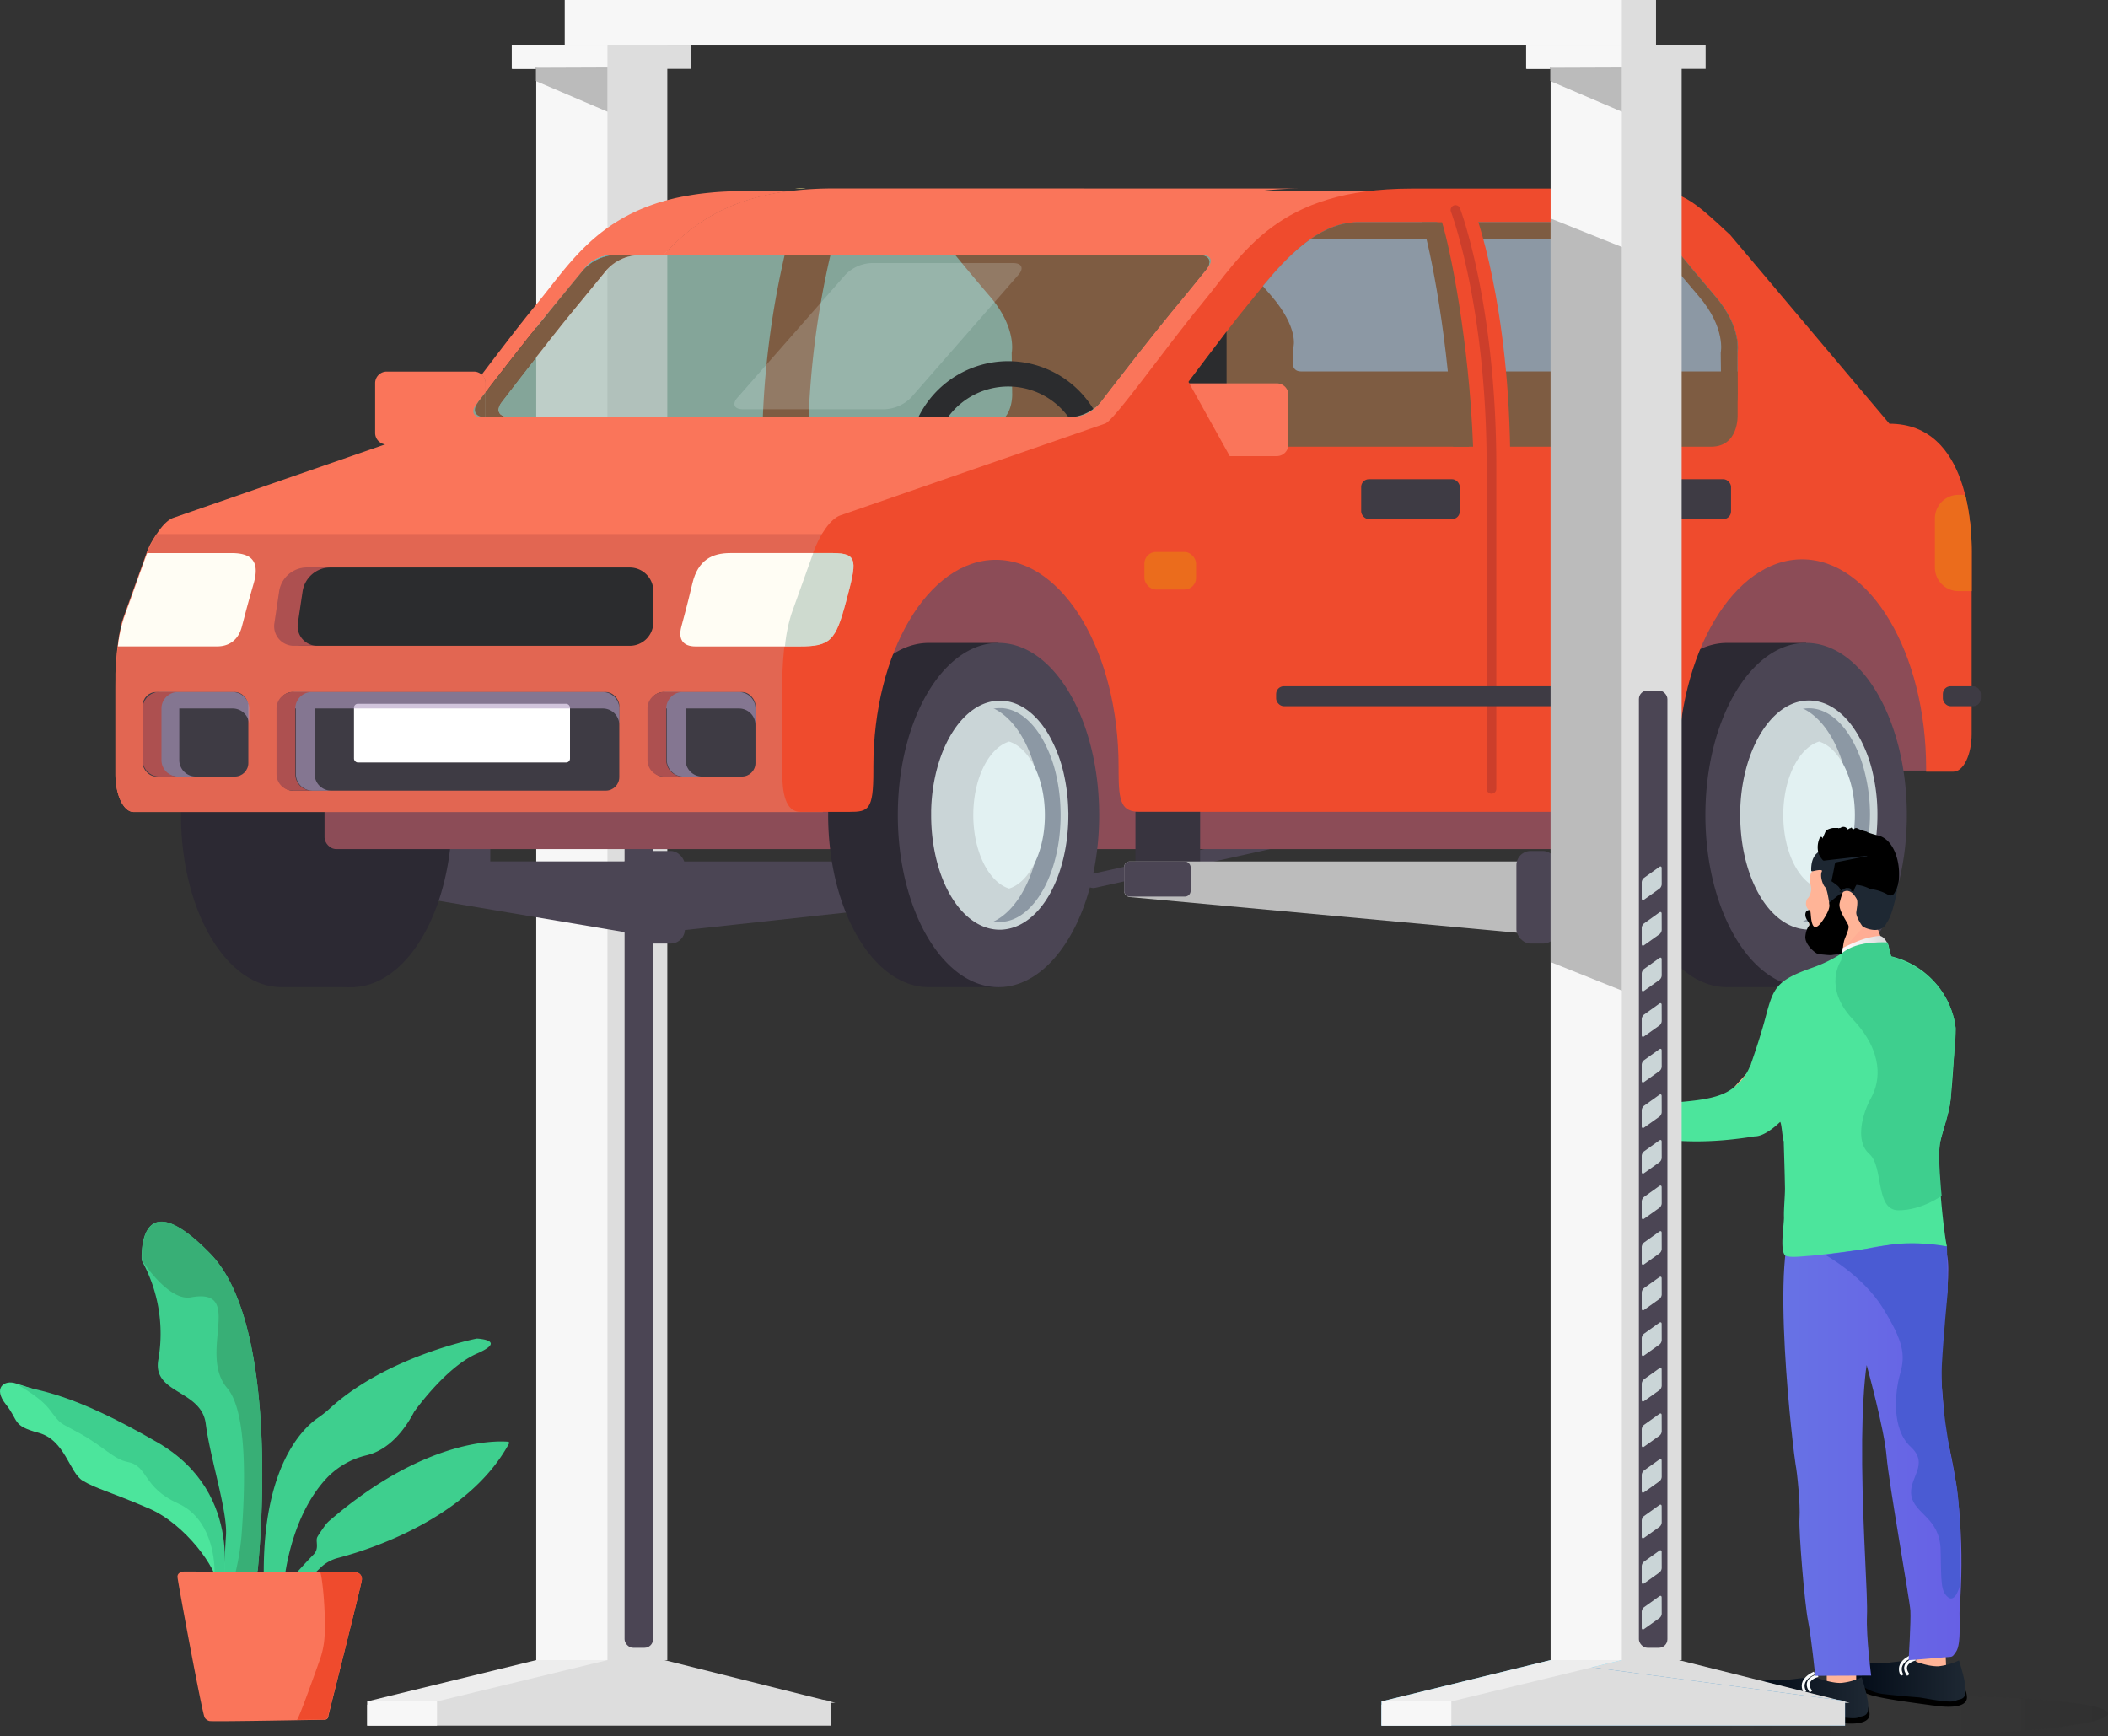 <svg xmlns="http://www.w3.org/2000/svg" xmlns:xlink="http://www.w3.org/1999/xlink" viewBox="0 0 739.83 609.44"><rect x="0" y="0" width="739.83" height="609.44" fill="#333333" stroke="none"/><defs><style>.cls-1,.cls-28{isolation:isolate;}.cls-2{fill:#4b4554;}.cls-3{fill:#ddd;}.cls-4{fill:#f7f7f7;}.cls-5{fill:#2c2933;}.cls-6{fill:#fa755a;}.cls-7{fill:#8c4c57;}.cls-8,.cls-9{fill:#fbef00;}.cls-45,.cls-9{opacity:0.5;}.cls-10{fill:#e26652;}.cls-11{fill:#fff;}.cls-12{fill:#2b2c2e;}.cls-13{fill:#feeb8d;}.cls-14{fill:#8c98a4;}.cls-15{fill:#cad5d7;}.cls-16,.cls-25{fill:#84a599;}.cls-17{fill:#ef4b2d;}.cls-18{fill:#7e5c42;}.cls-19{fill:#3e3b44;}.cls-20{fill:#b39dc4;}.cls-20,.cls-44{opacity:0.6;}.cls-20,.cls-44,.cls-45,.cls-48{mix-blend-mode:multiply;}.cls-21{fill:#ad5050;}.cls-22{fill:#cc3e2b;}.cls-23{fill:#e2f1f2;}.cls-24{fill:#fffdf4;}.cls-25{opacity:0.4;}.cls-26{fill:#eb6c1c;}.cls-27{fill:#ffad94;}.cls-28{opacity:0.2;fill:url(#Gradiente_sem_nome_14);}.cls-29{fill:url(#Gradiente_sem_nome_3);}.cls-30{fill:#ffb497;}.cls-31{fill:url(#Gradiente_sem_nome_8);}.cls-32{fill:none;stroke:#fafcfc;stroke-miterlimit:10;}.cls-33{fill:url(#Gradiente_sem_nome_8-2);}.cls-34{fill:url(#Gradiente_sem_nome_9);}.cls-35{fill:url(#Gradiente_sem_nome_10);}.cls-36{fill:url(#Gradiente_sem_nome_12);}.cls-37{fill:url(#Gradiente_sem_nome_12-2);}.cls-38{fill:url(#Gradiente_sem_nome_13);}.cls-39{fill:#4ce59c;}.cls-40{fill:#4a5bd3;}.cls-41{fill:#3ecf8e;}.cls-42{fill:#38343f;}.cls-43{fill:#bcbcbc;}.cls-44{fill:#939393;}.cls-46{fill:#3c93ce;}.cls-47{fill:#55bde5;}.cls-49{opacity:0.2;}.cls-50{fill:#64d6f9;}.cls-51{fill:#ededed;}.cls-52{fill:#38af76;}</style><linearGradient id="Gradiente_sem_nome_14" x1="-5477.79" y1="1191.39" x2="-5260.64" y2="1191.39" gradientTransform="matrix(-0.67, 0.01, 0, 0.56, -2932.77, -11.12)" gradientUnits="userSpaceOnUse"><stop offset="0" stop-color="#030303" stop-opacity="0.3"/><stop offset="1" stop-color="#fff" stop-opacity="0"/></linearGradient><linearGradient id="Gradiente_sem_nome_3" x1="1230.41" y1="1185.77" x2="1237.33" y2="1185.77" gradientTransform="matrix(1, 0, 0, -1, -563.86, 1625.26)" gradientUnits="userSpaceOnUse"><stop offset="0" stop-color="#1d4bac"/><stop offset="0.98" stop-color="#1d4bac"/></linearGradient><linearGradient id="Gradiente_sem_nome_8" x1="653.66" y1="1330.23" x2="693.76" y2="1330.23" gradientTransform="matrix(1, 0, 0, -1, -3.9, 1920.15)" gradientUnits="userSpaceOnUse"><stop offset="0" stop-color="#020b17"/><stop offset="1" stop-color="#1e2833"/></linearGradient><linearGradient id="Gradiente_sem_nome_8-2" x1="619.47" y1="1324.39" x2="659.6" y2="1324.39" xlink:href="#Gradiente_sem_nome_8"/><linearGradient id="Gradiente_sem_nome_9" x1="639.56" y1="1609.36" x2="670.14" y2="1609.36" gradientTransform="matrix(1, 0, 0, -1, -3.9, 1920.15)" gradientUnits="userSpaceOnUse"><stop offset="0" stop-color="#1d2732"/><stop offset="1" stop-color="#1e2833"/></linearGradient><linearGradient id="Gradiente_sem_nome_10" x1="1104.08" y1="1403.4" x2="1174.22" y2="1403.4" gradientTransform="matrix(1, 0.06, 0.06, -1, -635.44, 1716.9)" gradientUnits="userSpaceOnUse"><stop offset="0" stop-color="#ebb7a1"/><stop offset="0.19" stop-color="#f2b797"/><stop offset="0.58" stop-color="#fcb789"/><stop offset="0.9" stop-color="#ffb784"/></linearGradient><linearGradient id="Gradiente_sem_nome_12" x1="1206.12" y1="1292.69" x2="1226.8" y2="1292.69" gradientTransform="matrix(1, 0, 0, -1, -563.86, 1625.26)" gradientUnits="userSpaceOnUse"><stop offset="0" stop-color="#fff"/><stop offset="0.29" stop-color="#fafafa"/><stop offset="0.63" stop-color="#ececec"/><stop offset="0.99" stop-color="#d4d4d4"/><stop offset="1" stop-color="#d4d4d4"/></linearGradient><linearGradient id="Gradiente_sem_nome_12-2" x1="1133.99" y1="1231.3" x2="1139.32" y2="1231.3" xlink:href="#Gradiente_sem_nome_12"/><linearGradient id="Gradiente_sem_nome_13" x1="629.81" y1="1412.75" x2="692.32" y2="1412.75" gradientTransform="matrix(1, 0, 0, -1, -3.9, 1920.15)" gradientUnits="userSpaceOnUse"><stop offset="0" stop-color="#6772e5"/><stop offset="1" stop-color="#6760e5"/></linearGradient></defs><g class="cls-1"><g id="Camada_2" data-name="Camada 2"><g id="Layer_1" data-name="Layer 1"><path class="cls-2" d="M383.7,311.69a2.57,2.57,0,0,1-.55-.06l-73-16.5a2.5,2.5,0,1,1,1.1-4.88l72.46,16.38,65-14.38a2.5,2.5,0,0,1,1.08,4.88l-65.5,14.5A2.48,2.48,0,0,1,383.7,311.69Z"/><rect class="cls-3" x="192.2" y="15.69" width="42" height="567"/><rect class="cls-2" x="219.2" y="91.36" width="10" height="487" rx="3"/><rect class="cls-4" x="188.2" y="15.69" width="25" height="567"/><rect class="cls-2" x="149.37" y="284.94" width="22.7" height="18.19"/><path class="cls-2" d="M229,325.69a1.75,1.75,0,0,0,2,1.78l115.36-12.56a2.3,2.3,0,0,0,2-2.22v-8.33a2,2,0,0,0-2-2H231a2,2,0,0,0-2,2Z"/><rect class="cls-2" x="219.04" y="298.69" width="21.33" height="32.5" rx="5"/><path class="cls-2" d="M222.37,325.69a1.64,1.64,0,0,1-2,1.67L147,315a2.44,2.44,0,0,1-2-2.33v-8.33a2,2,0,0,1,2-2h73.33a2,2,0,0,1,2,2Z"/><path class="cls-5" d="M124.51,346.49H98.87c-17,0-31.17-20.46-34.57-47.74a102.39,102.39,0,0,1-.78-12.67c0-33.37,15.82-60.42,35.35-60.42h24.44l3.13,62.1-1.93,58.73Z"/><g class="cls-1"><path class="cls-5" d="M123.31,225.66c-19.52,0-35.35,27.05-35.35,60.42a102.39,102.39,0,0,0,.78,12.67c3.41,27.28,17.59,47.74,34.57,47.74s31.16-20.46,34.56-47.74a100.48,100.48,0,0,0,.78-12.67c0-33.37-15.82-60.42-35.34-60.42Z"/></g><g class="cls-1"><path class="cls-5" d="M110.53,237.56c-11.47,0-20.78,15.9-20.78,35.52a60,60,0,0,0,.46,7.44c2,16,10.34,28.06,20.32,28.06s18.32-12,20.32-28.06a60,60,0,0,0,.46-7.44c0-19.62-9.3-35.52-20.78-35.52Z"/></g><path class="cls-6" d="M170.38,134.49V151.9a3.94,3.94,0,0,1-.59,2.09,4,4,0,0,1-3.47,2h-30.6a3.75,3.75,0,0,1-.48,0,4.07,4.07,0,0,1-3.58-4V134.49a4.07,4.07,0,0,1,4.06-4.07h30.6a4.07,4.07,0,0,1,4.06,4.07Z"/><polygon class="cls-7" points="225.59 176.53 680.42 176.53 680.42 270.46 416.75 270.46 416.75 284.51 233.83 284.51 233.83 270.46 225.59 270.46 225.59 176.53"/><rect class="cls-7" x="113.9" y="272.48" width="493.53" height="25.54" rx="4.06"/><g class="cls-1"><path class="cls-5" d="M143.77,280.52a60,60,0,0,0,.46-7.44c0-19.62-9.3-35.52-20.78-35.52Z"/><path class="cls-5" d="M123.45,237.56c-11.47,0-20.77,15.9-20.77,35.52a60.07,60.07,0,0,0,.45,7.44Z"/></g><path class="cls-8" d="M441.46,194.62a94.33,94.33,0,0,0-.54-10.19,25.4,25.4,0,0,0,.54-5.31Z"/><path class="cls-8" d="M215.55,89.57a11,11,0,0,0-2.35.28,16,16,0,0,0-8.4,4.82l.73-.9a13.14,13.14,0,0,1,7.67-4.11v-.08s0,0,0,0Z"/><path class="cls-6" d="M570.83,83.22l-1.55.65-44.53,18.65-4.56,1.92L517,105.77l-4.76,2-.93.38-2.38,1-3.28,1.38-11.45,4.79-35.87,15-10,4.2L430.48,142l-7.24,3-10.31,4.32-.33.14a24.73,24.73,0,0,1,11.64,2.67,23,23,0,0,1,4.83,3.37c.39.36.76.72,1.12,1.1a26.45,26.45,0,0,1,2.82,3.44,46,46,0,0,1,6.65,16.44,74.32,74.32,0,0,1,1.26,7.9c-1,4.66-3.24,7.93-5.85,7.93l-7.47,78.1-.08.84q0-.33,0-.84c.31-10.45-.06-78.1-.06-78.1l-134.38.78-4.35,0V285H46.9c-3.52,0-6.39-5.94-6.39-13.22V241.59c0-.28,0-.57,0-.87s0-.6,0-.9c0-.61,0-1.25,0-1.89s0-1,0-1.48c.05-1.37.13-2.79.24-4.24.06-.84.13-1.68.21-2.53,0-.56.11-1.13.17-1.69,0-.37.09-.74.14-1.11,0-.19,0-.38.07-.56l.12-.86c.06-.47.13-.93.21-1.39l0-.2c.06-.39.13-.78.2-1.16s.11-.58.17-.87a3.12,3.12,0,0,1,.09-.44,3,3,0,0,1,.09-.43c0-.11,0-.21.07-.32a4.37,4.37,0,0,1,.12-.52.29.29,0,0,1,0-.09c0-.18.08-.36.13-.54s.06-.25.1-.38a.83.83,0,0,1,0-.15c0-.17.09-.33.13-.49s.09-.32.14-.47c.14-.46.28-.89.43-1.31l7.84-21.88c.06-.17.12-.33.19-.5s0-.13.08-.2a.5.5,0,0,1,0-.13l.05-.12c0-.09.07-.18.1-.26.11-.29.23-.57.35-.85s.37-.85.56-1.26A33.89,33.89,0,0,1,55,187.43c1.86-2.89,3.92-5,5.8-5.67l74.47-25.82,18.51-6.42c1.62-.36,7.88-8.39,15.28-18.06a4.07,4.07,0,0,1,1.35,3v11.93h8.19c-3.62,0-4.79-2.36-2.59-5.24,0,0,5.57-7.28,12.22-15.76,1.3-1.67,2.65-3.38,4-5.09,3.6-4.57,7.26-9.14,10.32-12.84C207.27,101.74,213,94.68,213,94.68l.17-.19a15.83,15.83,0,0,1,10.59-4.92h9.12l.71-.76c9.46-10.19,22-19.13,44.38-21.82H518.88a137.6,137.6,0,0,1,32.48,6.13A73.93,73.93,0,0,1,563.18,78a41.63,41.63,0,0,1,4.22,2.52A28,28,0,0,1,570.83,83.22Z"/><path class="cls-6" d="M278,67c-22.42,2.69-34.92,11.63-44.38,21.82l-.71.76H213.19s0,0,0,0v.08a13.14,13.14,0,0,0-7.67,4.11l-.73.9h0l0,0-.13.16-.25.31-.36.44c-1.71,2.1-6,7.39-9.75,11.88L192.2,110c-1.28,1.56-2.62,3.23-4,5-.43.53-.86,1.07-1.28,1.61L185.79,118q-1.15,1.44-2.28,2.88c-1,1.33-2.1,2.66-3.12,4-2,2.51-3.85,4.92-5.52,7.09l-1.38,1.76c-.17.22-.34.44-.49.65l-.56.71-.39.51-.75,1-.36.46c-.2.25-.39.49-.56.72v-3.26a4.07,4.07,0,0,0-1.35-3c6.11-8,13-17.12,18.66-24l.51-.62c1.34-1.64,2.67-3.33,4-5,3.2-4.08,6.45-8.27,10.17-12.27.23-.26.47-.51.71-.76l.23-.24c.4-.42.81-.84,1.22-1.25l1.26-1.23.87-.82c.58-.54,1.17-1.08,1.78-1.59q.41-.36.81-.69a1.51,1.51,0,0,1,.2-.17c.28-.24.57-.47.86-.7s.73-.59,1.11-.87c.67-.52,1.35-1,2.06-1.52l.61-.43c.39-.27.79-.54,1.2-.8s.77-.5,1.17-.75l.66-.4,1.1-.65c.5-.29,1-.57,1.52-.84s1.19-.64,1.8-.94l1.3-.63c.67-.31,1.36-.62,2.06-.92l1.33-.55,1.15-.45.22-.08,1.22-.44,1.36-.47c.68-.23,1.38-.44,2.09-.65l1.16-.34,1.49-.4,1.62-.4c.48-.12,1-.23,1.46-.33l1.49-.31.11,0c.53-.11,1.06-.21,1.61-.3,2.27-.41,4.65-.75,7.16-1l1.92-.19q2.24-.19,4.59-.3c1.15-.06,2.33-.1,3.53-.12q1.41,0,2.88,0Z"/><path class="cls-9" d="M203.07,88.81l.24-.24-.23.24Z"/><path class="cls-6" d="M551.36,70.86v18H233.62c9.46-10.19,22-19.13,44.38-21.82H518.58C524.83,67.14,545.13,68.34,551.36,70.86Z"/><path class="cls-6" d="M457.4,66.17a123.71,123.71,0,0,0-14.6.82c-22.42,2.69-34.92,11.63-44.39,21.82l-.71.76c-5.12,5.64-9.38,11.62-13.91,17.1-.83,1-1.69,2.06-2.56,3.15-4.72,5.87-10,12.84-14.9,19.25-2,2.63-3.94,5.15-5.74,7.47-2.72,3.5-5.13,6.52-7,8.68-.38.44-.73.84-1.07,1.2a8.45,8.45,0,0,1-2.66,2.28l-80.26,27.83-12.72,4.41c-2,.77-4.32,3.17-6.31,6.49a37.2,37.2,0,0,0-3.08,6.56l-21.89,3.07-15.06,2.11L105.25,213.93l-5,.71-3.36.47-5.51.77a54.46,54.46,0,0,0-2.39,12.2c-.46,4.48-.64,9.06-.64,12.68V270.9a27.65,27.65,0,0,0,.28,3.9,22,22,0,0,0,1.68,6.05c1.11,2.42,2.62,4,4.27,4.1H78.05c-3.18-.18-5.79-5.88-6.18-12.39,0-.55-.05-1.1-.05-1.66V240.76a125.74,125.74,0,0,1,.77-13.85,51.41,51.41,0,0,1,2.26-11l7.78-21.71.06-.18a37.2,37.2,0,0,1,3.08-6.56c2-3.32,4.26-5.72,6.31-6.49l72-25,5.7-2,15.27-5.29a8.45,8.45,0,0,0,2.66-2.28c.16-.17.32-.34.48-.53,1.13-1.25,2.48-2.88,4-4.77,5.69-7.1,13.73-18,21-27.22,2-2.57,4-5,5.8-7.23,4.53-5.48,8.79-11.46,13.91-17.1l.71-.76c9.46-10.19,22-19.13,44.38-21.82a123.71,123.71,0,0,1,14.6-.82Z"/><path class="cls-10" d="M293.11,193.15l-4.35,0V285H46.9c-3.52,0-6.39-5.95-6.39-13.23V241.59c0-7.28.71-18.44,3-24.88l7.84-21.89A37,37,0,0,1,55,187.44H293.11Z"/><g class="cls-1"><path class="cls-5" d="M351.66,346.49H326c-17,0-31.16-20.46-34.57-47.74a102.39,102.39,0,0,1-.78-12.67c0-33.37,15.82-60.42,35.35-60.42h24.44l3.13,62.1-1.92,58.73Z"/><path class="cls-5" d="M606.16,225.66c-19.53,0-35.35,27.05-35.35,60.42a102.39,102.39,0,0,0,.78,12.67c3.4,27.28,17.59,47.74,34.57,47.74h24l3.72-120.83Z"/></g><path class="cls-11" d="M603.33,152.18v-23S597.26,97,588.86,85c-1.93-2.76-3.94-4.45-6.84-4.45H473.14l-.5.26-1.2-.39h0c-1.28,0-8.14.54-16.94,11.19-3.8,4.59-42.89,53.66-48.82,60.6Z"/><path class="cls-12" d="M99.62,218.52a6.91,6.91,0,0,0,7,8.15H221.06a8.27,8.27,0,0,0,8.24-8.24v-11a8.27,8.27,0,0,0-8.24-8.24H110.76a9.9,9.9,0,0,0-9.46,8.15Z"/><polygon class="cls-13" points="511.75 278.26 496.64 278.26 496.64 150.9 491.71 78.9 506.79 77.87 511.75 150.39 511.75 278.26"/><g class="cls-1"><path class="cls-2" d="M350.45,225.66c-19.52,0-35.35,27.05-35.35,60.42a102.39,102.39,0,0,0,.78,12.67c3.41,27.28,17.59,47.74,34.57,47.74S381.61,326,385,298.75a102.41,102.41,0,0,0,.77-12.67c0-33.37-15.82-60.42-35.34-60.42Z"/></g><g class="cls-1"><path class="cls-2" d="M633.88,225.66c-19.52,0-35.35,27.05-35.35,60.42a102.39,102.39,0,0,0,.78,12.67c3.41,27.28,17.59,47.74,34.57,47.74S665,326,668.45,298.75a102.39,102.39,0,0,0,.78-12.67c0-33.37-15.83-60.42-35.35-60.42Z"/></g><g class="cls-1"><path class="cls-14" d="M350.86,247.23c-12.55,0-22.73,17.39-22.73,38.85a67.56,67.56,0,0,0,.5,8.15c2.2,17.54,11.32,30.69,22.23,30.69s20-13.16,22.23-30.7a65.34,65.34,0,0,0,.5-8.15c0-21.45-10.17-38.84-22.73-38.84Z"/><path class="cls-15" d="M374.93,284.51a64.1,64.1,0,0,0-1.38-12,49.16,49.16,0,0,0-5.45-14.56c-4.4-7.53-10.29-11.78-16.63-12h-.61c-10.42,0-19.32,11.11-22.66,26.61a63.32,63.32,0,0,0-1.4,12c0,.52,0,1,0,1.56a67.34,67.34,0,0,0,.51,8.32c.16,1.24.34,2.45.56,3.63,3.07,16.81,12.24,28.25,23,28.25a11.8,11.8,0,0,0,1.46-.08c10.14-1,18.62-12.12,21.55-28.17.22-1.18.41-2.39.56-3.63a67.09,67.09,0,0,0,.52-8.32C375,285.55,374.94,285,374.93,284.51Zm-2.69,1.56a65.51,65.51,0,0,1-.49,8c-.17,1.36-.38,2.68-.64,4-2.73,14.17-10.16,24.34-18.7,25.43a10,10,0,0,1-1.55.11,11.46,11.46,0,0,1-1.94-.16C340.55,322,333.3,312,330.62,298c-.26-1.29-.47-2.61-.64-4a63.68,63.68,0,0,1-.49-8c0-.52,0-1,0-1.56a62,62,0,0,1,1.44-12c2.87-12.94,9.74-22.41,17.93-23.74a11.84,11.84,0,0,1,2-.16l.75,0c5.3.33,10.3,4.09,14.16,10.68a46,46,0,0,1,5,13.2,61.31,61.31,0,0,1,1.44,12C372.23,285,372.24,285.55,372.24,286.07Z"/></g><path class="cls-13" d="M279.09,66.17h3.73A12.48,12.48,0,0,0,279.09,66.17Z"/><path class="cls-16" d="M215.55,89.57a11,11,0,0,0-2.35.28,16,16,0,0,0-8.4,4.82l.73-.9a13.14,13.14,0,0,1,7.67-4.11,7.88,7.88,0,0,1,1.17-.09Z"/><path class="cls-16" d="M169.87,138.42q.23-.31.51-.66v8.66h-1.22c-3,0-3.94-1.94-2.13-4.3l.55-.71s0,0,0,0l.17-.23a.24.24,0,0,1,.06-.09c.07-.09.17-.23.31-.4s.16-.22.27-.35a3.14,3.14,0,0,1,.25-.32l.41-.54a1.25,1.25,0,0,1,.15-.19C169.42,139,169.64,138.72,169.87,138.42Z"/><path class="cls-16" d="M424,93.78l-.58.72-.16.2L423,95c0,.05-.09.1-.13.16l-1.1,1.36-.44.53-.3.37c-.32.38-.65.79-1,1.22-1.87,2.3-4.32,5.3-6.59,8s-4.93,6-7.61,9.4c-.39.48-.77,1-1.16,1.46s-.77,1-1.14,1.44-.77,1-1.15,1.45L401,122.13c-3.66,4.64-7.15,9.11-9.83,12.56-.14.18-.28.35-.4.52-.44.57-.85,1.1-1.24,1.59l-.59.77-1.54,2-.28.36,0,0-.51.66-.4.53,0,0-.12.15-.6.78a12.42,12.42,0,0,1-8.72,4.3H178.57c-3.62,0-4.79-2.36-2.59-5.24,0,0,5.57-7.28,12.22-15.76,1.3-1.67,2.65-3.38,4-5.09,3.6-4.57,7.26-9.14,10.32-12.84C207.27,101.74,213,94.68,213,94.68l.17-.19a15.83,15.83,0,0,1,10.59-4.92H422C424.93,89.57,425.84,91.46,424,93.78Z"/><path class="cls-17" d="M277.55,215.88,285.39,194c2.34-6.53,6.15-11.85,9.39-13.06l93-32.24c3-.66,21.44-26.91,33.94-42,14.63-17.68,26.37-40.5,73.61-40.5h80.48c14.23,0,18.74,4.51,31.4,16.23l55.91,66.29c28.29,0,28.86,37.83,28.86,45.1v63.79c0,7.28-2.88,13.24-6.39,13.24H678l-2,0c0-.38,0-.76,0-1.14,0-40.47-19.53-73.39-43.54-73.39s-43.55,32.92-43.55,73.39c0,1.54.09,3.37.09,5.32,0,6.31.81,9.92-10.46,9.92H400.17c-6.46,0-7.59-3.06-7.59-14.25,0-.37,0-.73,0-1.1,0-.18,0-.36,0-.54,0-40-19.32-72.57-43.06-72.57s-43,32.55-43,72.57v1.64c0,13.59-1.68,14.26-8.48,14.26H280.91c-5.3,0-6.39-6.78-6.39-14.06V240.77C274.52,233.48,275.23,222.33,277.55,215.88Z"/><path class="cls-18" d="M438.17,106.67C446.05,97.15,459.6,78,476.62,78h96.91c4.51,0,8.84,2.8,10.58,4.4,0,0,8.11,10.22,17.81,21.5s7.92,19.94,7.92,19.94v21.83s.54,11.12-9.35,11.12H434.36c-17.61,0-29.25-7.41-29.25-7.41C411.86,141.62,428.31,118.59,438.17,106.67Z"/><path class="cls-12" d="M430.48,149.38H405.11c5.19-6,16.12-21,25.37-33Z"/><path class="cls-18" d="M223.79,89.57a15.83,15.83,0,0,0-10.59,4.92l-.17.19s-5.76,7.06-10.51,12.81c-3.06,3.7-6.72,8.27-10.32,12.84-1.35,1.71-2.7,3.42-4,5.09C181.55,133.9,176,141.18,176,141.18c-2.2,2.88-1,5.24,2.59,5.24h-8.19v-8.67c.17-.23.36-.47.56-.72l.36-.46.75-1,.39-.51.56-.71c.15-.21.32-.43.49-.65l1.38-1.76c1.67-2.17,3.55-4.58,5.52-7.09,1-1.31,2.07-2.64,3.12-4q1.13-1.44,2.28-2.88l1.13-1.42c.42-.54.85-1.08,1.28-1.61,1.38-1.73,2.72-3.4,4-5l2.08-2.54c3.71-4.49,8-9.78,9.75-11.88l.36-.44.25-.31.13-.16,0,0h0a16,16,0,0,1,8.4-4.82,11,11,0,0,1,2.35-.28Z"/><path class="cls-18" d="M169.87,138.42q.23-.31.51-.66v8.66h0c-3.52,0-4.73-2.24-2.75-5,0,0,0,0,0,0a.94.94,0,0,1,.12-.18l0-.05a.24.24,0,0,1,.06-.09c.07-.09.17-.23.31-.4s.16-.22.27-.35a3.14,3.14,0,0,1,.25-.32l.41-.54a1.25,1.25,0,0,1,.15-.19C169.42,139,169.64,138.72,169.87,138.42Z"/><path class="cls-14" d="M456.57,130.36c-3.43,0-2.83-3.63-2.83-3.63l.22-5s1.93-6.59-7.76-17.87q-1.51-1.75-3-3.47C451.29,90.59,462.81,78,476.62,78h96.91c4.51,0,8.84,2.8,10.58,4.4,0,0,8.11,10.22,17.81,21.5s7.76,19.94,7.76,19.94l.07,6.52Z"/><path class="cls-18" d="M585.28,83.87H460c5-3.49,10.61-5.87,16.6-5.87h96.91c4.51,0,8.84,2.8,10.58,4.4Z"/><path class="cls-17" d="M515.63,163.8c0-57.27-12.64-90.09-12.64-90.09h14.42s12.64,32.82,12.64,90.09c0,34-8.58,19.38-15.54,8.59C515.22,168.44,515.63,171.2,515.63,163.8Z"/><path class="cls-18" d="M506.09,78c2.94,9.45,9.5,41.62,10.91,78.79h-7c-1.42-37.17-8-69.34-10.92-78.79Z"/><path class="cls-18" d="M604.08,138.25l-.17-14.41s1.94-8.66-7.76-19.94-17.81-21.5-17.81-21.5c-1.73-1.6-6.07-4.4-10.58-4.4h5.77c4.51,0,8.84,2.8,10.58,4.4,0,0,8.11,10.22,17.81,21.5s7.76,19.94,7.76,19.94l.16,14.41s.54,11.13-9.35,11.13h-5.76C604.61,149.38,604.08,138.25,604.08,138.25Z"/><path class="cls-18" d="M355.24,138.25l-.17-14.41s1.94-8.66-7.76-19.94c-4.59-5.34-8.82-10.44-12-14.33h85.48c3.63,0,4.73,2.31,2.45,5.13,0,0-5.24,6.49-9.78,12C403,119.28,386.19,141.2,386.19,141.2a15.17,15.17,0,0,1-10.61,5.22H352.76C355.47,143.13,355.24,138.25,355.24,138.25Z"/><rect class="cls-19" x="228.06" y="242.9" width="37.08" height="29.66" rx="4.74"/><rect class="cls-19" x="97.87" y="242.9" width="119.48" height="34.61" rx="4.74"/><rect class="cls-19" x="50.08" y="242.9" width="37.08" height="29.66" rx="4.74"/><rect class="cls-11" x="124.24" y="247.02" width="75.81" height="20.6" rx="1.35"/><path class="cls-18" d="M275.37,89.57h16.07a304.58,304.58,0,0,0-7.64,56.85H267.73A305.44,305.44,0,0,1,275.37,89.57Z"/><path class="cls-18" d="M423.23,94.7s-5.24,6.49-9.78,12C403,119.28,386.19,141.2,386.19,141.2a11.64,11.64,0,0,1-2,2,15.28,15.28,0,0,0,.74-4.94l-.16-14.41s1.93-8.66-7.76-19.94c-4.59-5.34-8.83-10.44-12-14.33h55.82C424.41,89.57,425.51,91.88,423.23,94.7Z"/><path class="cls-20" d="M103.64,242.9H211.58a5.79,5.79,0,0,1,5.77,5.77v5.76a5.78,5.78,0,0,0-5.77-5.76H110.44v23.07a5.78,5.78,0,0,0,5.77,5.76h-6.6a5.77,5.77,0,0,1-5.76-5.76V248.67h-.21a5.78,5.78,0,0,0-5.77,5.76v-5.76A5.79,5.79,0,0,1,103.64,242.9Z"/><path class="cls-20" d="M56.13,242.9H81.67a5.79,5.79,0,0,1,5.77,5.77v5.76a5.78,5.78,0,0,0-5.77-5.76H62.92v18.12a5.79,5.79,0,0,0,5.77,5.77H62.1a5.79,5.79,0,0,1-5.77-5.77V248.67h-.2a5.78,5.78,0,0,0-5.77,5.76v-5.76A5.78,5.78,0,0,1,56.13,242.9Z"/><path class="cls-20" d="M233.83,242.9h25.54a5.79,5.79,0,0,1,5.77,5.77v5.76a5.78,5.78,0,0,0-5.77-5.76H240.63v18.12a5.78,5.78,0,0,0,5.76,5.77H239.8a5.79,5.79,0,0,1-5.77-5.77V248.67h-.2a5.78,5.78,0,0,0-5.77,5.76v-5.76A5.79,5.79,0,0,1,233.83,242.9Z"/><path class="cls-21" d="M102.82,242.9h6.59a5.79,5.79,0,0,0-5.77,5.77v23.07a5.78,5.78,0,0,0,5.77,5.76h-6.59a5.78,5.78,0,0,1-5.77-5.76V248.67A5.78,5.78,0,0,1,102.82,242.9Z"/><path class="cls-21" d="M233,242.9h6.6a5.78,5.78,0,0,0-5.77,5.77v18.12a5.78,5.78,0,0,0,5.77,5.77H233a5.78,5.78,0,0,1-5.76-5.77V248.67A5.78,5.78,0,0,1,233,242.9Z"/><path class="cls-21" d="M55.85,242.9h6.59a5.79,5.79,0,0,0-5.77,5.77v18.12a5.79,5.79,0,0,0,5.77,5.77H55.85a5.79,5.79,0,0,1-5.77-5.77V248.67A5.79,5.79,0,0,1,55.85,242.9Z"/><path class="cls-21" d="M96.33,218.52,98,207.32a9.91,9.91,0,0,1,9.46-8.15h8.24a9.91,9.91,0,0,0-9.46,8.15l-1.67,11.2a6.89,6.89,0,0,0,7,8.15h-8.24A6.89,6.89,0,0,1,96.33,218.52Z"/><path class="cls-12" d="M353.82,126.77a35.09,35.09,0,0,1,29.89,16.75,15.21,15.21,0,0,1-8.13,2.9H375a26.16,26.16,0,0,0-42.29,0H322.32A35.12,35.12,0,0,1,353.82,126.77Z"/><path class="cls-6" d="M395.15,156.94c-1.41,1.73-.74,3.15,1.49,3.15h51.48a4.08,4.08,0,0,0,4.06-4.06V138.61a4.07,4.07,0,0,0-4.06-4.06h-30.6a9.75,9.75,0,0,0-6.64,3.14Z"/><polygon class="cls-17" points="415.1 130.43 432.13 161.05 389.28 161.05 406.31 131.39 415.1 130.43"/><path class="cls-22" d="M523.45,278.58a1.7,1.7,0,0,1-1.69-1.7V163.8c0-56.24-12.4-89.16-12.52-89.48a1.69,1.69,0,0,1,3.16-1.22c.13.33,12.75,33.77,12.75,90.7V276.88A1.7,1.7,0,0,1,523.45,278.58Z"/><path class="cls-15" d="M346.74,247.87c-10.58,3.32-18.61,19.16-18.61,38.21a67.56,67.56,0,0,0,.5,8.15c1.91,15.27,9.08,27.22,18.11,30,9-2.83,16.2-14.78,18.11-30.06a65.34,65.34,0,0,0,.5-8.15C365.35,267,357.33,251.19,346.74,247.87Z"/><path class="cls-23" d="M354.16,260.28c-7.15,2.24-12.57,12.93-12.57,25.8a44.63,44.63,0,0,0,.34,5.5c1.29,10.32,6.13,18.39,12.23,20.3,6.1-1.91,10.94-10,12.23-20.3a44.89,44.89,0,0,0,.33-5.5C366.72,273.21,361.31,262.52,354.16,260.28Z"/><g class="cls-1"><path class="cls-14" d="M634.86,247.23c-12.56,0-22.73,17.39-22.73,38.85a65.58,65.58,0,0,0,.5,8.15c2.19,17.54,11.31,30.69,22.23,30.69s20-13.16,22.23-30.7a67.31,67.31,0,0,0,.5-8.15c0-21.45-10.18-38.84-22.73-38.84Z"/><path class="cls-15" d="M657.07,270.46a47.6,47.6,0,0,0-5-12.54c-4.55-7.77-10.67-12.05-17.24-12.05a14.35,14.35,0,0,0-1.61.09c-9.27,1-17.13,10.85-20.58,24.5a63.16,63.16,0,0,0-1.9,15.61,69.09,69.09,0,0,0,.51,8.32c2.07,16.52,9.82,28.66,19.52,31.32a15,15,0,0,0,4.06.56c11.53,0,21.22-13.11,23.57-31.88a67.34,67.34,0,0,0,.51-8.32A64.13,64.13,0,0,0,657.07,270.46Zm-1.33,23.59c-2.13,17.1-10.92,29.51-20.88,29.51a11.46,11.46,0,0,1-1.94-.16,12.31,12.31,0,0,1-2-.51c-8.26-2.78-15.07-14.06-16.92-28.84a65.39,65.39,0,0,1-.49-8,61.66,61.66,0,0,1,1.95-15.61c3.11-11.9,9.68-20.46,17.45-21.72l.29,0a11.9,11.9,0,0,1,1.69-.12c5.57,0,10.86,3.8,14.9,10.7a44.11,44.11,0,0,1,4.51,11.18,60.9,60.9,0,0,1,2,15.61A63.68,63.68,0,0,1,655.74,294.05Z"/></g><path class="cls-15" d="M630.74,247.87c-10.59,3.32-18.61,19.16-18.61,38.21a65.58,65.58,0,0,0,.5,8.15c1.91,15.27,9.08,27.22,18.11,30,9-2.83,16.2-14.78,18.11-30.06a67.31,67.31,0,0,0,.5-8.15C649.35,267,641.32,251.19,630.74,247.87Z"/><rect class="cls-19" x="477.72" y="168.19" width="34.61" height="14.01" rx="2.71"/><rect class="cls-19" x="447.87" y="240.86" width="129.33" height="7.01" rx="2.71"/><rect class="cls-19" x="681.87" y="240.86" width="13.33" height="7.01" rx="2.71"/><rect class="cls-19" x="572.92" y="168.19" width="34.61" height="14.01" rx="2.71"/><path class="cls-23" d="M638.43,260.28c-7.15,2.24-12.57,12.93-12.57,25.8a44.63,44.63,0,0,0,.34,5.5c1.29,10.32,6.13,18.39,12.23,20.3,6.1-1.91,10.94-10,12.23-20.3a44.89,44.89,0,0,0,.33-5.5C651,273.21,645.58,262.52,638.43,260.28Z"/><path class="cls-24" d="M292.32,194.12h-36c-6.31,0-11.32,2.34-13.32,10.65-2.2,9.2-2.51,10-3.89,15.26-1.12,4.33.53,6.87,5.06,6.87h36.32c11,0,12.78-2,16.48-15.87S301.39,194.12,292.32,194.12Z"/><path class="cls-24" d="M81.33,194.13H51.65c-.09.23-.19.45-.27.69l-7.84,21.89a49.5,49.5,0,0,0-2.16,10.17c1.18,0,2.41,0,3.72,0H76.19c4.53,0,7.52-2.54,8.68-6.87,1.42-5.29,1.52-6.06,4.17-15.26C91.42,196.47,87.65,194.13,81.33,194.13Z"/><path class="cls-25" d="M292.32,194.12h-6.91l-7.59,21.17a54.4,54.4,0,0,0-2.33,11.61h5c11,0,12.78-2,16.48-15.87S301.39,194.12,292.32,194.12Z"/><rect class="cls-26" x="401.64" y="193.73" width="18.13" height="13.18" rx="4.06"/><path class="cls-26" d="M679.08,181.92v17.31a8.27,8.27,0,0,0,8.24,8.24H692V193.79a86,86,0,0,0-2.27-20.11h-2.36A8.27,8.27,0,0,0,679.08,181.92Z"/><polygon class="cls-27" points="658.2 323.83 661.05 331.57 649.82 337.99 646.78 332.81 650.25 326.32 657.47 320.2 658.2 323.83"/><path class="cls-28" d="M594.34,603.21c-.05-3.86,32.54-7.46,72.7-7.93s72.74,2.24,72.79,6.17-32.54,7.46-72.7,7.93S594.34,607.14,594.34,603.21Z"/><polygon class="cls-29" points="666.55 387.73 666.77 491.74 673.47 491.74 673.47 387.24 666.55 387.73"/><polygon class="cls-30" points="672.45 581.11 672.45 586.31 683.11 587.02 682.85 581.11 672.45 581.11"/><path d="M649.78,586.44a7.1,7.1,0,0,0,2,5.84c2.5,2.7,6.74,3.67,25.5,6.17a13.22,13.22,0,0,0,1.54.19s11.94,2.12,11.49-3.15c-.49-5.77-4.37-1.15-4.37-1.15s-21.51.77-28.38-1.55a11,11,0,0,1-4.94-6.38"/><path class="cls-31" d="M670.78,582.6s-7.51,1-8.74,1.09-11.87-.7-12.27,2.76,6.1,7.52,10.86,8.1,11,1.09,12.71,1.21,10.92,2.25,13.1,1.16,5.85.9,1.09-14.12a22.42,22.42,0,0,1-7.12,2.05C676.3,585.05,670.78,582.6,670.78,582.6Z"/><path class="cls-32" d="M669.75,587.92c-3.21-4.3,2.5-5.59,2.5-5.59"/><path class="cls-32" d="M667.57,588c-2.51-4.41,3.27-6.61,3.27-6.61"/><polygon class="cls-30" points="641.12 587.61 641.12 591.95 651.46 592.91 651.46 587.29 641.12 587.61"/><path d="M615.58,592.26a7.26,7.26,0,0,0,2,5.89c2.56,2.68,6.77,3.64,25.53,6.19.51.09,1,.16,1.53.2,0,0,12,2.16,11.49-3.2-.5-5.8-4.42-1.14-4.42-1.14s-21.57.76-28.4-1.6a11,11,0,0,1-5-6.38"/><path class="cls-33" d="M636.65,588.44s-7.53,1-8.74,1.08-11.87-.7-12.32,2.74,6.13,7.47,10.85,8.11,11,1.08,12.77,1.21,11,2.23,13.08,1.21,5.89.9,1.08-14.1a21,21,0,0,1-7.15,2C642.14,590.86,636.65,588.44,636.65,588.44Z"/><path class="cls-32" d="M635.57,593.73c-3.19-4.34,2.49-5.61,2.49-5.61"/><path class="cls-32" d="M633.46,593.86c-2.49-4.42,3.32-6.64,3.32-6.64"/><path class="cls-30" d="M635,331.77s-1.37-1.37-1.13-2.7,1.28-3.68,1.13-4.41a10.37,10.37,0,0,1-.29-2.6c.1-.5.54-2.07.29-2.36s-.8-1.07-.8-1.07a3.11,3.11,0,0,1,.16-3.22,3.85,3.85,0,0,0,1.08-2,4.91,4.91,0,0,0,0-2.8,7.4,7.4,0,0,1,.09-4,23.92,23.92,0,0,1,2.07-3.29L654,301.93l3.33,6.28.89,12.27v2.65s-2.55-.42-9.42,8c0,0-2.51,5.43-2.51,5.83s1.13-2.31-2-2S635,331.77,635,331.77Z"/><path class="cls-34" d="M639.4,305.9c.44-.88-1.86-.39-2.35-.29s-1.38.39-1.38,0-.24-4,1.87-6,3.07-2.21,4.06-2.11c0,0,1-1.72,1.76-1.67a12.65,12.65,0,0,0,3.88,0,29.56,29.56,0,0,1,5.3-.59,16.41,16.41,0,0,1,5.6,1.67c2.4,1.13,4.51,2.36,5.89,4.71a13.58,13.58,0,0,1,2.21,7.17c0,2.7-1.94,12.38-4,14.94-1.92,4.71-8.15,1.9-8.59,1.36s-2.31-3.43-2.16-4.85.71-3.79.07-4.83-2.95-5.2-6.63-.58c0,0-2.3,6.08-2.89,2.4s-.94-5.3-1.62-6S638.65,307.47,639.4,305.9Z"/><path d="M666.5,307.42c.19-5.79-2.07-12.66-7.12-14.13a32.53,32.53,0,0,1-4.12-1.23c0-.14.07,0,.08-.11a15,15,0,0,1-3.57-1.26.92.92,0,0,0-1.12.38h0c0-.09-.56-.17-.6-.26-.19-.41-.28-.46-.53-.09h0c-.17-.34-1,.65-1.14.29a1.62,1.62,0,0,0-2.14-.61l-.55.28h0c-.37-.29-.59.39-.52-.07h-1.76c-.58,0-2.46.56-2.66,1.1-.67,1.63-.46,1-1.14,2.69l0-.24a.5.5,0,0,0-.55-.42.48.48,0,0,0-.39.31,8,8,0,0,0-.35,5.75,10.11,10.11,0,0,0,1.37,2.06.58.58,0,0,0,.54.2l10.31-1.18c1.57-.2,3.19-.34,4.76-.54v.15c-3.53.68-7.07,1.42-10.6,2.11-.49.1-.69.34-.79.93-.34,2-.78,3.93-1.13,5.79h0a21.63,21.63,0,0,1,2.31,1.72h0a4.38,4.38,0,0,1,1.13,2l-.79-.24c.89-.05,2.12-1.33,3-1.13.29,0,1.37-.05,1.27,1.08.25-.15.59.24.84.15h0a8.58,8.58,0,0,1,1-2.31,12.42,12.42,0,0,1,4.86,1.47h0a15.42,15.42,0,0,1,6,1.87c1.32.63,2,.54,2.7-.89A11.45,11.45,0,0,0,666.5,307.42Z"/><path d="M642.05,316.75h0c-.1.88.64,1.86-2.21,6.13-3.24,4.86-3.87,1.38-4.12,0s-.2-3.38-.59-3.43-1.57.1-1.52,1.72,1.57,2.6,1.42,3.43,0,.2,0,.2-1.13,1-1.42,3.88,3.78,6.28,4.86,6.28,3.43.39,4.47.24,2.89-.39,3.28.05.54-3.73,1.08-5.3,1.62-3.68,1.48-4.86-3.68-5.4-3.14-8.1a25,25,0,0,1,1-3.48,1.61,1.61,0,0,1,.39-.74"/><path class="cls-35" d="M620.65,371.23c-4.24.35-14.95,13.94-14.95,13.94l-16,4.2L564.3,390c-.92-.25-5.12-2.54-7.16-2.85a13.29,13.29,0,0,0-2.23-.14,3.45,3.45,0,0,0-2.38.35,3,3,0,0,0-.52.49l-.62,1.37c-.07.49-.78.75-1.09,1.12a4.42,4.42,0,0,0-.61,2c-.11.61-.42,1.3-.6,1.93-.06.19.08.34.17.54s.06.65.15.71a3.24,3.24,0,0,1,.91,1.1c.09.2.66.35.86.49.42.32,1.67-.2,2.18-.32.89-.19,1.35-.44,2.24-.63,1.25-.28,4,.67,5.24.4a14.43,14.43,0,0,0,2.87-.33c.34,1,5.61.82,6.77,1.18,2.36.77,22.49-8.25,26.3-10.31s10.57-1,12.21-3.87"/><path class="cls-36" d="M659.67,328.48a27.35,27.35,0,0,0-7.48,1.8,50.94,50.94,0,0,0-5.43,2.46h0c0,.38-.12.86-.21,1.27h0a.25.25,0,0,1,0,.17c0,.13-.06.26-.1.38.06.38.82-.23.84-.23,1,.36.7,1.61,1.47,2.33a1.09,1.09,0,0,0,.08-.15c.89-1.82,5.26-4,5.26-4,6.43-3.14,8.84.05,8.84.05C662.27,330.09,660.8,328.57,659.67,328.48Z"/><polygon class="cls-37" points="570.12 388.86 573.95 388.12 575.47 399.11 571.3 399.8 570.12 388.86"/><path class="cls-38" d="M637.07,588.2s-1.3-13.25-2.51-19.28-3.32-31.54-3-36c.36-4.67-.87-16.55-1.35-18.72s-9.81-77.36.52-87.07c1-1,3.09.68,4.46.63q9.66-.41,19.34-.75c9.88-.35,15.22-.64,25.08-.07,1.16.06,3.38,12.11,3.68,13.33,1.31,5.35-.39,17.67-.88,23.11-1,11.58-1.64,16.38-.49,28,.44,4.34.29,8.7,1.35,12.94,4.91,19.73,6,40.1,4.51,60.23-.25,3.43.64,12.39-1.24,15.15-1.48,2.15-1.13,1.78-4.1,2-.87.07-12.58,1.09-12.58,1s.85-13.86.61-17.47-7.62-45.07-8.34-54c-.75-9.5-7-32.09-7-32.09s-1.82,10.25-1.58,34.85,2,45.71,1.69,53.19,1.47,20.93,1.47,20.93Z"/><path class="cls-39" d="M663.74,335.65l-1.24-4.86c-14.79-.24-13.66,4.38-26.54,8.91s-13.6,7.16-16.46,17.89c-1.27,4.76-3.1,10.45-5,15.9.14.14-.69,1.11-.55,1.26a17.24,17.24,0,0,1-6.34,7.59c-8.11,5.76-24.2,3.29-33.77,7.36.3,3,.74,6.92,1,9.91,11,.17,20.24,2.59,41-.76,3.86.07,8.89-5.06,8.92-5.05.53.28.86,6.38,1.26,6.71.19,6.87.32,9.81.44,16.69,0,2.66-.45,7.29-.36,10,.08,2.45-1.51,11.45.37,13.38,1.05,1.07,7,.28,8.35.22,2.76-.12,17.76-2,20.46-2.56,17.5-3.86,19.83,2.45,28.08-.77-.49,0-3.86-26.42-2.48-36.4,1-4.27,2.38-7.86,3.34-12.64s2.13-27.68,2.13-27.68A29.76,29.76,0,0,0,663.74,335.65Z"/><path class="cls-40" d="M640.51,440.41s13.29,7.28,20.39,18.83,7.88,16.28,6,22.85-3.15,19.44,3.68,25.74-1,11,.27,17.34,10,7.61,10.24,18.91,0,14.44,2.63,16.55,4.19-4.29,4.19-4.29.78-25.55-1.59-37c-2.46-11.72-5.44-28.26-4.82-39.86.59-10.95,2.1-26.38,2.1-26.38l-.29-15.61S672,435.13,661,437.29C651.46,439.13,642.62,440,640.51,440.41Z"/><path class="cls-41" d="M646.21,337.05s-6.71,9.33,4.13,20.81,9.56,21.68,6.38,27.42-5.74,15.3-.64,19.76,1.92,19.76,10.2,19.76,15.16-5.1,15.16-5.1-1.44-13.95-.58-18.6,3.86-11.71,3.86-17.11,2-19.63,1.63-23.21-2.93-19.17-22.68-25.06l-1.24-4.86s-10.74-1-16,3.76Z"/><rect class="cls-42" x="398.5" y="284.94" width="22.7" height="18.19"/><rect class="cls-42" x="559.83" y="284.94" width="22.7" height="18.19"/><path class="cls-43" d="M535.87,325.69a1.8,1.8,0,0,1-2,1.82L396.53,314.87a2.23,2.23,0,0,1-2-2.18v-8.33a2,2,0,0,1,2-2H533.87a2,2,0,0,1,2,2Z"/><rect class="cls-2" x="532.2" y="298.69" width="14.33" height="32.5" rx="5"/><rect class="cls-3" x="548.2" y="15.69" width="42" height="567"/><rect class="cls-4" x="544.2" y="15.69" width="25" height="567"/><rect class="cls-2" x="394.54" y="302.36" width="23.33" height="12.33" rx="2"/><polygon class="cls-44" points="569.2 347.69 544.2 337.69 544.2 76.69 569.2 86.69 569.2 347.69"/><g class="cls-45"><path class="cls-46" d="M215.55,89.57a11,11,0,0,0-2.35.28,16,16,0,0,0-8.4,4.82l.73-.9a13.14,13.14,0,0,1,7.67-4.11v-.08s0,0,0,0Z"/><path class="cls-3" d="M234.2,89.58v56.83h-42V120.33c3.6-4.57,7.26-9.14,10.32-12.84C207.27,101.74,213,94.68,213,94.68l.17-.19a15.83,15.83,0,0,1,10.59-4.92h10.4S234.2,89.57,234.2,89.58Z"/><path class="cls-47" d="M213.2,89.66v.19a16,16,0,0,0-8.4,4.82l.73-.9A13.14,13.14,0,0,1,213.2,89.66Z"/><path class="cls-4" d="M213.2,94.49v51.92h-25v-21c1.3-1.67,2.65-3.38,4-5.09,3.6-4.57,7.26-9.14,10.32-12.84C207.27,101.74,213,94.68,213,94.68Z"/></g><rect class="cls-2" x="575.2" y="242.36" width="10" height="336" rx="3"/><g class="cls-48"><path class="cls-15" d="M583.2,310.36a2.17,2.17,0,0,1-.81,1.58L577,315.78c-.45.32-.82.13-.82-.42v-5.67a2.18,2.18,0,0,1,.82-1.58l5.37-3.84c.45-.32.81-.13.81.42Z"/><path class="cls-15" d="M583.2,326.36a2.17,2.17,0,0,1-.81,1.58L577,331.78c-.45.32-.82.13-.82-.42v-5.67a2.18,2.18,0,0,1,.82-1.58l5.37-3.84c.45-.32.81-.13.81.42Z"/><path class="cls-15" d="M583.2,342.36a2.17,2.17,0,0,1-.81,1.58L577,347.78c-.45.32-.82.13-.82-.42v-5.67a2.18,2.18,0,0,1,.82-1.58l5.37-3.84c.45-.32.81-.13.81.42Z"/><path class="cls-15" d="M583.2,358.36a2.17,2.17,0,0,1-.81,1.58L577,363.78c-.45.32-.82.13-.82-.42v-5.67a2.18,2.18,0,0,1,.82-1.58l5.37-3.84c.45-.32.81-.13.81.42Z"/><path class="cls-15" d="M583.2,374.36a2.17,2.17,0,0,1-.81,1.58L577,379.78c-.45.32-.82.13-.82-.42v-5.67a2.18,2.18,0,0,1,.82-1.58l5.37-3.84c.45-.32.81-.13.81.42Z"/><path class="cls-15" d="M583.2,390.36a2.17,2.17,0,0,1-.81,1.58L577,395.78c-.45.32-.82.13-.82-.42v-5.67a2.18,2.18,0,0,1,.82-1.58l5.37-3.84c.45-.32.81-.13.81.42Z"/><path class="cls-15" d="M583.2,406.36a2.17,2.17,0,0,1-.81,1.58L577,411.78c-.45.32-.82.13-.82-.42v-5.67a2.18,2.18,0,0,1,.82-1.58l5.37-3.84c.45-.32.81-.13.81.42Z"/><path class="cls-15" d="M583.2,422.36a2.17,2.17,0,0,1-.81,1.58L577,427.78c-.45.32-.82.13-.82-.42v-5.67a2.18,2.18,0,0,1,.82-1.58l5.37-3.84c.45-.32.81-.13.81.42Z"/><path class="cls-15" d="M583.2,438.36a2.17,2.17,0,0,1-.81,1.58L577,443.78c-.45.32-.82.13-.82-.42v-5.67a2.18,2.18,0,0,1,.82-1.58l5.37-3.84c.45-.32.81-.13.81.42Z"/><path class="cls-15" d="M583.2,454.36a2.17,2.17,0,0,1-.81,1.58L577,459.78c-.45.32-.82.13-.82-.42v-5.67a2.18,2.18,0,0,1,.82-1.58l5.37-3.84c.45-.32.81-.13.81.42Z"/><path class="cls-15" d="M583.2,470.36a2.17,2.17,0,0,1-.81,1.58L577,475.78c-.45.32-.82.13-.82-.42v-5.67a2.18,2.18,0,0,1,.82-1.58l5.37-3.84c.45-.32.81-.13.81.42Z"/><path class="cls-15" d="M583.2,486.36a2.17,2.17,0,0,1-.81,1.58L577,491.78c-.45.32-.82.13-.82-.42v-5.67a2.18,2.18,0,0,1,.82-1.58l5.37-3.84c.45-.32.81-.13.81.42Z"/><path class="cls-15" d="M583.2,502.36a2.17,2.17,0,0,1-.81,1.58L577,507.78c-.45.32-.82.13-.82-.42v-5.67a2.18,2.18,0,0,1,.82-1.58l5.37-3.84c.45-.32.81-.13.81.42Z"/><path class="cls-15" d="M583.2,518.36a2.17,2.17,0,0,1-.81,1.58L577,523.78c-.45.32-.82.13-.82-.42v-5.67a2.18,2.18,0,0,1,.82-1.58l5.37-3.84c.45-.32.81-.13.81.42Z"/><path class="cls-15" d="M583.2,534.36a2.17,2.17,0,0,1-.81,1.58L577,539.78c-.45.32-.82.13-.82-.42v-5.67a2.18,2.18,0,0,1,.82-1.58l5.37-3.84c.45-.32.81-.13.81.42Z"/><path class="cls-15" d="M583.2,550.36a2.17,2.17,0,0,1-.81,1.58L577,555.78c-.45.32-.82.13-.82-.42v-5.67a2.18,2.18,0,0,1,.82-1.58l5.37-3.84c.45-.32.81-.13.81.42Z"/><path class="cls-15" d="M583.2,566.36a2.17,2.17,0,0,1-.81,1.58L577,571.78c-.45.32-.82.13-.82-.42v-5.67a2.18,2.18,0,0,1,.82-1.58l5.37-3.84c.45-.32.81-.13.81.42Z"/></g><g class="cls-49"><path class="cls-23" d="M319.66,139.64a14,14,0,0,1-9.06,4H260.67c-3,0-3.81-1.83-1.85-4.07L296.7,96.42a13.71,13.71,0,0,1,9-4.08h49.92c3,0,3.81,1.84,1.85,4.08Z"/></g><polygon class="cls-3" points="564.2 582.69 589.2 582.69 649.2 597.69 522.2 597.69 564.2 582.69"/><polygon class="cls-46" points="544.87 583.36 647.54 597.02 647.54 605.69 484.87 605.69 484.87 598.36 544.87 583.36"/><polygon class="cls-50" points="569.2 582.69 544.2 582.69 484.85 597.19 509.32 597.19 569.2 582.69"/><rect class="cls-47" x="484.87" y="597.19" width="24.5" height="8.5"/><polygon class="cls-3" points="544.87 583.36 647.54 597.02 647.54 605.69 484.87 605.69 484.87 598.36 544.87 583.36"/><polygon class="cls-51" points="569.2 582.69 544.2 582.69 484.85 597.19 509.32 597.19 569.2 582.69"/><rect class="cls-4" x="484.87" y="597.19" width="24.5" height="8.5"/><polygon class="cls-3" points="208.2 582.69 233.2 582.69 293.2 597.69 166.2 597.69 208.2 582.69"/><polygon class="cls-3" points="188.87 583.36 291.54 597.02 291.54 605.69 128.87 605.69 128.87 598.36 188.87 583.36"/><polygon class="cls-51" points="213.2 582.69 188.2 582.69 128.85 597.19 153.32 597.19 213.2 582.69"/><rect class="cls-4" x="128.87" y="597.19" width="24.5" height="8.5"/><rect class="cls-4" x="198.2" width="373" height="15.69"/><rect class="cls-3" x="569.2" width="12" height="20.89"/><polygon class="cls-3" points="569.93 15.69 541.26 15.69 535.8 15.69 535.8 24.17 541.26 24.17 569.93 24.17 598.61 24.17 598.61 15.69 569.93 15.69"/><polygon class="cls-4" points="554.58 15.69 539.95 15.69 535.61 15.69 535.61 24.17 539.95 24.17 554.58 24.17 569.2 24.17 569.2 15.69 554.58 15.69"/><polygon class="cls-44" points="544.78 23.78 543.93 23.69 543.93 28.39 544.78 28.75 569.2 39.21 569.2 23.69 544.78 23.78"/><polygon class="cls-3" points="213.93 15.69 185.26 15.69 179.8 15.69 179.8 24.17 185.26 24.17 213.93 24.17 242.61 24.17 242.61 15.69 213.93 15.69"/><polygon class="cls-4" points="198.58 15.69 183.95 15.69 179.61 15.69 179.61 24.17 183.95 24.17 198.58 24.17 213.2 24.17 213.2 15.69 198.58 15.69"/><polygon class="cls-44" points="188.78 23.78 187.94 23.69 187.94 28.39 188.78 28.75 213.2 39.21 213.2 23.69 188.78 23.78"/><path class="cls-39" d="M79.06,563.63s6.68-36.82-29-56.42S12.62,487.82,5.6,485.57c-4.07-1.38-8.2,1.52-3.52,7.39s2.05,7.39,11.43,9.94,10.84,14,15.52,16.81,8.78,3.57,23.12,9.69c13,5.54,24.16,21.38,24.16,27S89,563.81,89,563.81Z"/><path class="cls-41" d="M77.74,558.48s9-33.9-22.28-52.09-42.15-18-48.3-20.17c-3.56-1.23,6.14,3.1,10.25,8.53S20.51,499,27.82,503c8.51,4.67,12.06,9.21,17,10.15,7.26,1.38,5.11,8.86,17.65,14.54,11.37,5.12,12.84,18.87,12.84,24.06s11.14,6.92,11.14,6.92Z"/><path class="cls-41" d="M109.15,553.44l3.5-3.34a13.71,13.71,0,0,1,6-3.28c11-2.89,45.69-13.85,60-40.15a.5.5,0,0,0-.23-.65l-.07,0h-.18c-4.77-.36-29.47-.68-62.36,27.58a9.54,9.54,0,0,0-1.59,1.65c-.83,1.15-2.21,3.1-2.8,4.15-.88,1.51.86,4-1.45,6.31s-7.24,7.81-7.24,7.81l4.06,3Z"/><path class="cls-41" d="M90.42,551.28S99.67,466.55,73.77,440c-23.87-24.41-24.16-1.88-24.06,1.9a1.88,1.88,0,0,0,.25.93,53,53,0,0,1,5.64,34.22c-2.4,12.25,15.09,10.61,16.61,22.68s7.7,30.66,7.1,39.23-.62,16.89-.62,16.89l9.55.26Z"/><path class="cls-52" d="M90.31,551.57a1.92,1.92,0,0,0,.16-.58c.57-5.54,8.32-85.35-16.68-111-23.69-24.3-24.11-2.09-24,1.86a1.89,1.89,0,0,0,.35,1C51.86,445.41,60,456.66,67,455.36c19.1-3.48,2.29,19.59,12.73,31.85C88,496.9,85.38,530.44,84.77,539a89.19,89.19,0,0,1-2.46,14.34,2.21,2.21,0,0,0,1.77,2.58l.16,0h2.19a2.54,2.54,0,0,0,2.43-1.38Z"/><path class="cls-41" d="M99.59,556.47s1.59-23.46,15.24-37.84a28.21,28.21,0,0,1,13.94-7.86c4.07-1,10.81-4.26,16.58-15.23,0,0,11-15.63,22-20.42s0-5.29,0-5.29-31.52,6.09-51.7,24.62a36.68,36.68,0,0,1-4.06,3.21c-5.25,3.61-19.7,17.17-19,56.62Z"/><path class="cls-6" d="M127,554.51s.46-2.85-3.28-2.77c-3.28.12-59-.15-59-.15s-2.58,0-2.42,2,8.75,48.32,9.55,49.29a2.77,2.77,0,0,0,1.61,1.17c1,.3,40.15-.44,40.15-.44a1.41,1.41,0,0,0,1.66-1.1,1.27,1.27,0,0,0,0-.28C115.2,602.31,127.12,555.05,127,554.51Z"/><path class="cls-17" d="M127,554.51s.46-2.77-3.28-2.77H112.31c.64.43,2.15,13.58,1.59,22.83a29.6,29.6,0,0,1-1.69,8.11c-2.23,6.3-7.35,20.56-8,21l9.26-.14a1.41,1.41,0,0,0,1.66-1.1,1.27,1.27,0,0,0,0-.28C115.2,602.31,127.12,555.05,127,554.51Z"/></g></g></g></svg>